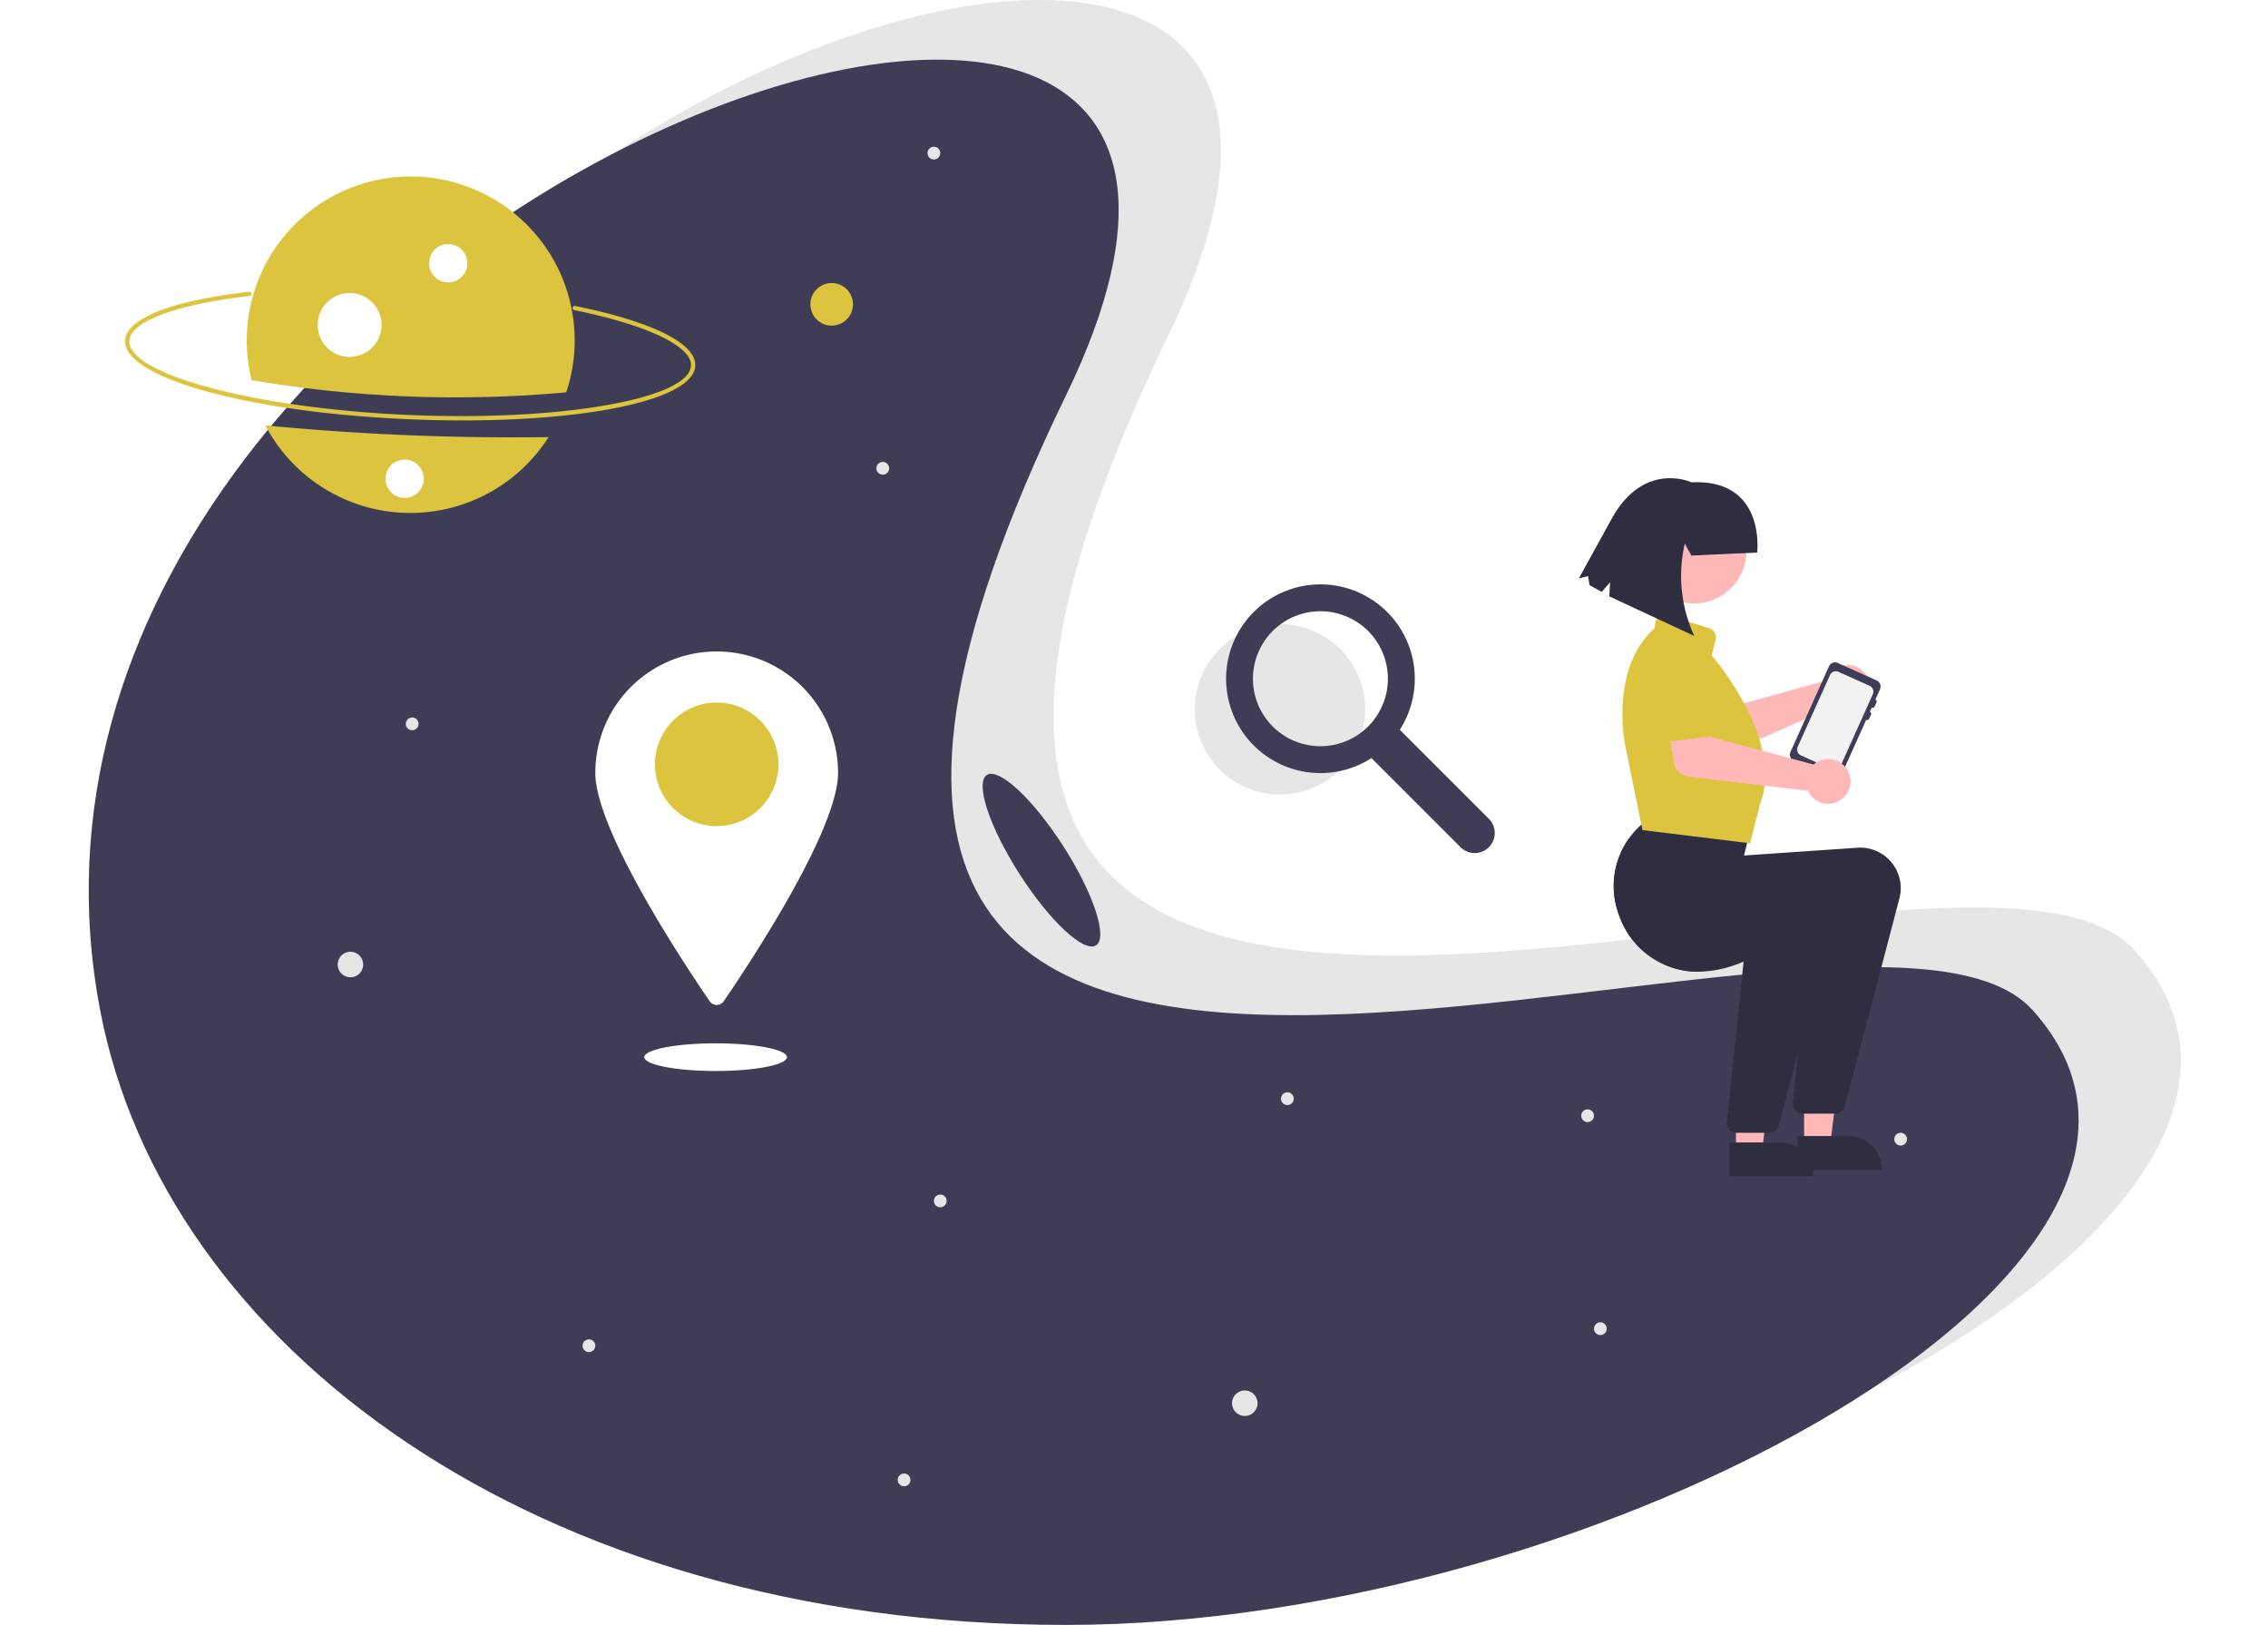 <svg xmlns="http://www.w3.org/2000/svg" width="409" height="293" viewBox="0 0 409 293">
  <g id="Group_65" data-name="Group 65" transform="translate(-1427 -1489)">
    <rect id="Rectangle_130" data-name="Rectangle 130" width="409" height="293" transform="translate(1427 1489)" fill="#fff"/>
    <g id="Group_64" data-name="Group 64" transform="translate(1443 1489)">
      <circle id="Ellipse_83" data-name="Ellipse 83" cx="15.372" cy="15.372" r="15.372" transform="translate(199.453 112.525)" fill="#e6e6e6"/>
      <path id="Path_254" data-name="Path 254" d="M690.277,385.2l-16.064-16.064a17.013,17.013,0,1,0-5.11,5.11l16.064,16.064a3.613,3.613,0,1,0,5.11-5.11ZM668.5,368.539a12.167,12.167,0,1,1,3.564-8.6A12.167,12.167,0,0,1,668.5,368.539Z" transform="translate(-437.78 -237.552)" fill="#3f3d56"/>
      <path id="Path_255" data-name="Path 255" d="M507.264,239.838c41.081,45.431-78.005,110.9-174.23,110.9s-162.8-50.73-174.23-110.9C131.083,93.937,395,1.2,333.034,128.934,242.718,315.117,474.912,204.06,507.264,239.838Z" transform="translate(-138.324 -68.493)" fill="#e6e6e6"/>
      <path id="Path_256" data-name="Path 256" d="M459.264,267.837c41.081,45.431-78.005,110.9-174.23,110.9s-162.8-50.73-174.23-110.9C83.083,121.937,347,29.2,285.034,156.934,194.718,343.118,426.912,232.06,459.264,267.837Z" transform="translate(-108.756 -85.741)" fill="#3f3d56"/>
      <path id="Path_257" data-name="Path 257" d="M176.722,228.457c-28.826-1.269-51.177-7.487-50.883-14.156.176-4,8.334-7.213,22.382-8.82a.384.384,0,0,1,.087.763c-13.233,1.514-21.549,4.614-21.7,8.091-.266,6.031,22.7,12.146,50.15,13.355s50.864-2.865,51.129-8.9c.154-3.491-7.909-7.321-21.043-9.995a.384.384,0,1,1,.153-.753c13.94,2.838,21.833,6.768,21.657,10.781C228.359,225.5,205.548,229.726,176.722,228.457Z" transform="translate(-119.277 -152.875)" fill="#dcc43e"/>
      <path id="Path_258" data-name="Path 258" d="M191.679,268.227a29.562,29.562,0,0,0,51.086,2.12,465.418,465.418,0,0,1-51.086-2.12Z" transform="translate(-159.837 -191.528)" fill="#dcc43e"/>
      <path id="Path_259" data-name="Path 259" d="M240.591,190.282a29.567,29.567,0,1,0-56.736-2.191,219.739,219.739,0,0,0,56.736,2.191Z" transform="translate(-154.473 -119.541)" fill="#dcc43e"/>
      <circle id="Ellipse_84" data-name="Ellipse 84" cx="3.456" cy="3.456" r="3.456" transform="translate(61.377 44.007)" fill="#fff"/>
      <circle id="Ellipse_85" data-name="Ellipse 85" cx="5.76" cy="5.76" r="5.76" transform="translate(41.286 52.836)" fill="#fff"/>
      <circle id="Ellipse_86" data-name="Ellipse 86" cx="3.84" cy="3.84" r="3.84" transform="translate(130.141 51.033)" fill="#dcc43e"/>
      <circle id="Ellipse_87" data-name="Ellipse 87" cx="2.304" cy="2.304" r="2.304" transform="translate(44.892 171.61)" fill="#e6e6e6"/>
      <circle id="Ellipse_88" data-name="Ellipse 88" cx="2.304" cy="2.304" r="2.304" transform="translate(206.173 250.715)" fill="#e6e6e6"/>
      <circle id="Ellipse_89" data-name="Ellipse 89" cx="1.152" cy="1.152" r="1.152" transform="translate(57.18 129.37)" fill="#e6e6e6"/>
      <circle id="Ellipse_90" data-name="Ellipse 90" cx="1.152" cy="1.152" r="1.152" transform="translate(152.413 215.387)" fill="#e6e6e6"/>
      <circle id="Ellipse_91" data-name="Ellipse 91" cx="1.152" cy="1.152" r="1.152" transform="translate(325.598 204.251)" fill="#e6e6e6"/>
      <circle id="Ellipse_92" data-name="Ellipse 92" cx="1.152" cy="1.152" r="1.152" transform="translate(271.454 238.427)" fill="#e6e6e6"/>
      <circle id="Ellipse_93" data-name="Ellipse 93" cx="1.152" cy="1.152" r="1.152" transform="translate(215.005 196.955)" fill="#e6e6e6"/>
      <circle id="Ellipse_94" data-name="Ellipse 94" cx="1.152" cy="1.152" r="1.152" transform="translate(142.045 83.29)" fill="#e6e6e6"/>
      <circle id="Ellipse_95" data-name="Ellipse 95" cx="1.152" cy="1.152" r="1.152" transform="translate(151.261 26.457)" fill="#e6e6e6"/>
      <circle id="Ellipse_96" data-name="Ellipse 96" cx="1.152" cy="1.152" r="1.152" transform="translate(145.885 265.691)" fill="#e6e6e6"/>
      <circle id="Ellipse_97" data-name="Ellipse 97" cx="1.152" cy="1.152" r="1.152" transform="translate(89.052 241.499)" fill="#e6e6e6"/>
      <circle id="Ellipse_98" data-name="Ellipse 98" cx="1.152" cy="1.152" r="1.152" transform="translate(269.15 200.027)" fill="#e6e6e6"/>
      <circle id="Ellipse_99" data-name="Ellipse 99" cx="3.456" cy="3.456" r="3.456" transform="translate(53.52 82.867)" fill="#fff"/>
      <path id="Path_260" data-name="Path 260" d="M390.438,396.279c0,10.322-15.959,34.374-20.623,41.183a1.533,1.533,0,0,1-2.531,0c-4.664-6.809-20.623-30.861-20.623-41.183a21.888,21.888,0,0,1,43.776,0Z" transform="translate(-255.305 -256.925)" fill="#fff"/>
      <circle id="Ellipse_100" data-name="Ellipse 100" cx="11.136" cy="11.136" r="11.136" transform="translate(102.108 126.682)" fill="#dcc43e"/>
      <ellipse id="Ellipse_101" data-name="Ellipse 101" cx="12.864" cy="2.496" rx="12.864" ry="2.496" transform="translate(100.188 188.123)" fill="#fff"/>
      <path id="Path_261" data-name="Path 261" d="M881.6,382.947a4.045,4.045,0,0,0-.246.587L863,388.632l-3.307-3.236-5.536,4.352,5.3,6.3a3.072,3.072,0,0,0,3.592.833l19.821-8.749a4.031,4.031,0,1,0-1.272-5.182Z" transform="translate(-567.922 -260.865)" fill="#ffb8b8"/>
      <path id="Path_262" data-name="Path 262" d="M851.862,385.21l-6.887,5.361a1.728,1.728,0,0,1-2.566-.513l-4.28-7.575a4.8,4.8,0,1,1,7.591-5.873l6.274,5.988a1.728,1.728,0,0,1-.132,2.613Z" transform="translate(-557.429 -257.144)" fill="#dcc43e"/>
      <path id="Path_263" data-name="Path 263" d="M916.313,379.638l6.984,3.142a1.209,1.209,0,0,1,.607,1.6l-.827,1.838a.4.4,0,0,1,.2.533l-.331.735a.4.4,0,0,1-.533.2l-.331.735a.4.4,0,0,1,.2.533l-.331.735a.4.4,0,0,1-.533.2l-4.465,9.925a1.209,1.209,0,0,1-1.6.607l-6.984-3.142a1.209,1.209,0,0,1-.607-1.6l6.946-15.439a1.209,1.209,0,0,1,1.6-.607Z" transform="translate(-600.879 -260.092)" fill="#3f3d56"/>
      <path id="Path_264" data-name="Path 264" d="M911.727,398.873l5.6,2.523a1.165,1.165,0,0,0,1.536-.58l2.588-5.756.9-2,2.342-5.208a1.162,1.162,0,0,0-.58-1.532l-1.761-.794-3.845-1.729a1.16,1.16,0,0,0-1.532.584l-2.265,5.035-2.58,5.732-.983,2.189a1.16,1.16,0,0,0,.58,1.532Z" transform="translate(-602.963 -262.66)" fill="#f2f2f2"/>
      <path id="Path_265" data-name="Path 265" d="M773.576,511.313h4.708l2.24-18.159h-6.949Z" transform="translate(-476.52 -303.781)" fill="#ffb8b8"/>
      <path id="Path_266" data-name="Path 266" d="M879.207,604.933h9.272a5.908,5.908,0,0,1,5.909,5.909v.192h-15.18Z" transform="translate(-583.351 -398.938)" fill="#2f2e41"/>
      <path id="Path_267" data-name="Path 267" d="M805.576,508.313h4.708l2.24-18.159h-6.948Z" transform="translate(-496.231 -301.933)" fill="#ffb8b8"/>
      <path id="Path_268" data-name="Path 268" d="M911.207,601.933h9.272a5.908,5.908,0,0,1,5.908,5.909v.192h-15.18Z" transform="translate(-603.063 -397.09)" fill="#2f2e41"/>
      <path id="Path_269" data-name="Path 269" d="M825.854,469.752a15.134,15.134,0,0,0,14.17,10.3l.238,0a21.3,21.3,0,0,0,8.083-1.839,68.856,68.856,0,0,0,12.25-6.762l-2.388,22.96-.968,9.308a1.733,1.733,0,0,0,1.72,1.909h5.964a1.73,1.73,0,0,0,1.674-1.29l9.846-37.5a7.308,7.308,0,0,0-7.569-9.151l-20.452,1.4,1.428-5.714-18.255-1.213-.054.038c-.438.319-.864.653-1.271,1a15.464,15.464,0,0,0-2.684,2.941,14.779,14.779,0,0,0-1.732,13.609Z" transform="translate(-549.915 -304.831)" fill="#2f2e41"/>
      <path id="Path_270" data-name="Path 270" d="M825.854,476.14a15.134,15.134,0,0,0,14.17,10.3,75.326,75.326,0,0,0,8.667-5.142l-.346,3.306-3.011,28.962a1.734,1.734,0,0,0,1.72,1.909h5.963a1.73,1.73,0,0,0,1.674-1.29l3.514-13.382,6.332-24.115a7.308,7.308,0,0,0-7.569-9.151l-20.452,1.4,1.428-5.714-10.36-.687a14.779,14.779,0,0,0-1.732,13.609Z" transform="translate(-549.915 -311.219)" fill="#2f2e41"/>
      <path id="Path_271" data-name="Path 271" d="M832.758,396.026l-.137-.016-3.185-15.662c-.027-.136-2.631-13.645,5.352-20.707l.139-.967a1.728,1.728,0,0,1,2.222-1.4l7.521,2.333a1.724,1.724,0,0,1,1.159,2.09l-.731,2.781c1.014,1.19,12.947,15.557,8.79,26.625l-1.862,7.278Z" transform="translate(-552.429 -246.33)" fill="#dcc43e"/>
      <path id="Path_272" data-name="Path 272" d="M876.646,412.013a4.038,4.038,0,0,0-.51.38l-18.393-4.937-1.2-4.467-6.979.933,1.36,8.116a3.072,3.072,0,0,0,2.669,2.543l21.516,2.542a4.031,4.031,0,1,0,1.539-5.109Z" transform="translate(-565.089 -274.541)" fill="#ffb8b8"/>
      <path id="Path_273" data-name="Path 273" d="M852.01,390.808l-8.656,1.115a1.728,1.728,0,0,1-1.948-1.747l.165-8.7a4.8,4.8,0,0,1,9.523-1.2l2.359,8.346a1.728,1.728,0,0,1-1.442,2.183Z" transform="translate(-560.066 -257.964)" fill="#dcc43e"/>
      <circle id="Ellipse_102" data-name="Ellipse 102" cx="9.432" cy="9.432" r="9.432" transform="translate(280.077 89.95)" fill="#ffb8b8"/>
      <path id="Path_274" data-name="Path 274" d="M828.843,306.98l-1.181-2.15a25.763,25.763,0,0,0,1.714,16.655l-15.334-7.143.146-2.534-1.517,1.722-2.18-1.2-.288-1.644-1.646.408,6.007-10.9c5.83-10.373,14.306-6.413,14.306-6.413,13.484-.641,11.838,12.663,11.838,12.663Z" transform="translate(-539.831 -206.811)" fill="#2f2e41"/>
      <ellipse id="Ellipse_103" data-name="Ellipse 103" cx="4.677" cy="18.24" rx="4.677" ry="18.24" transform="matrix(0.842, -0.54, 0.54, 0.842, 158.023, 142.265)" fill="#3f3d56"/>
    </g>
  </g>
</svg>
